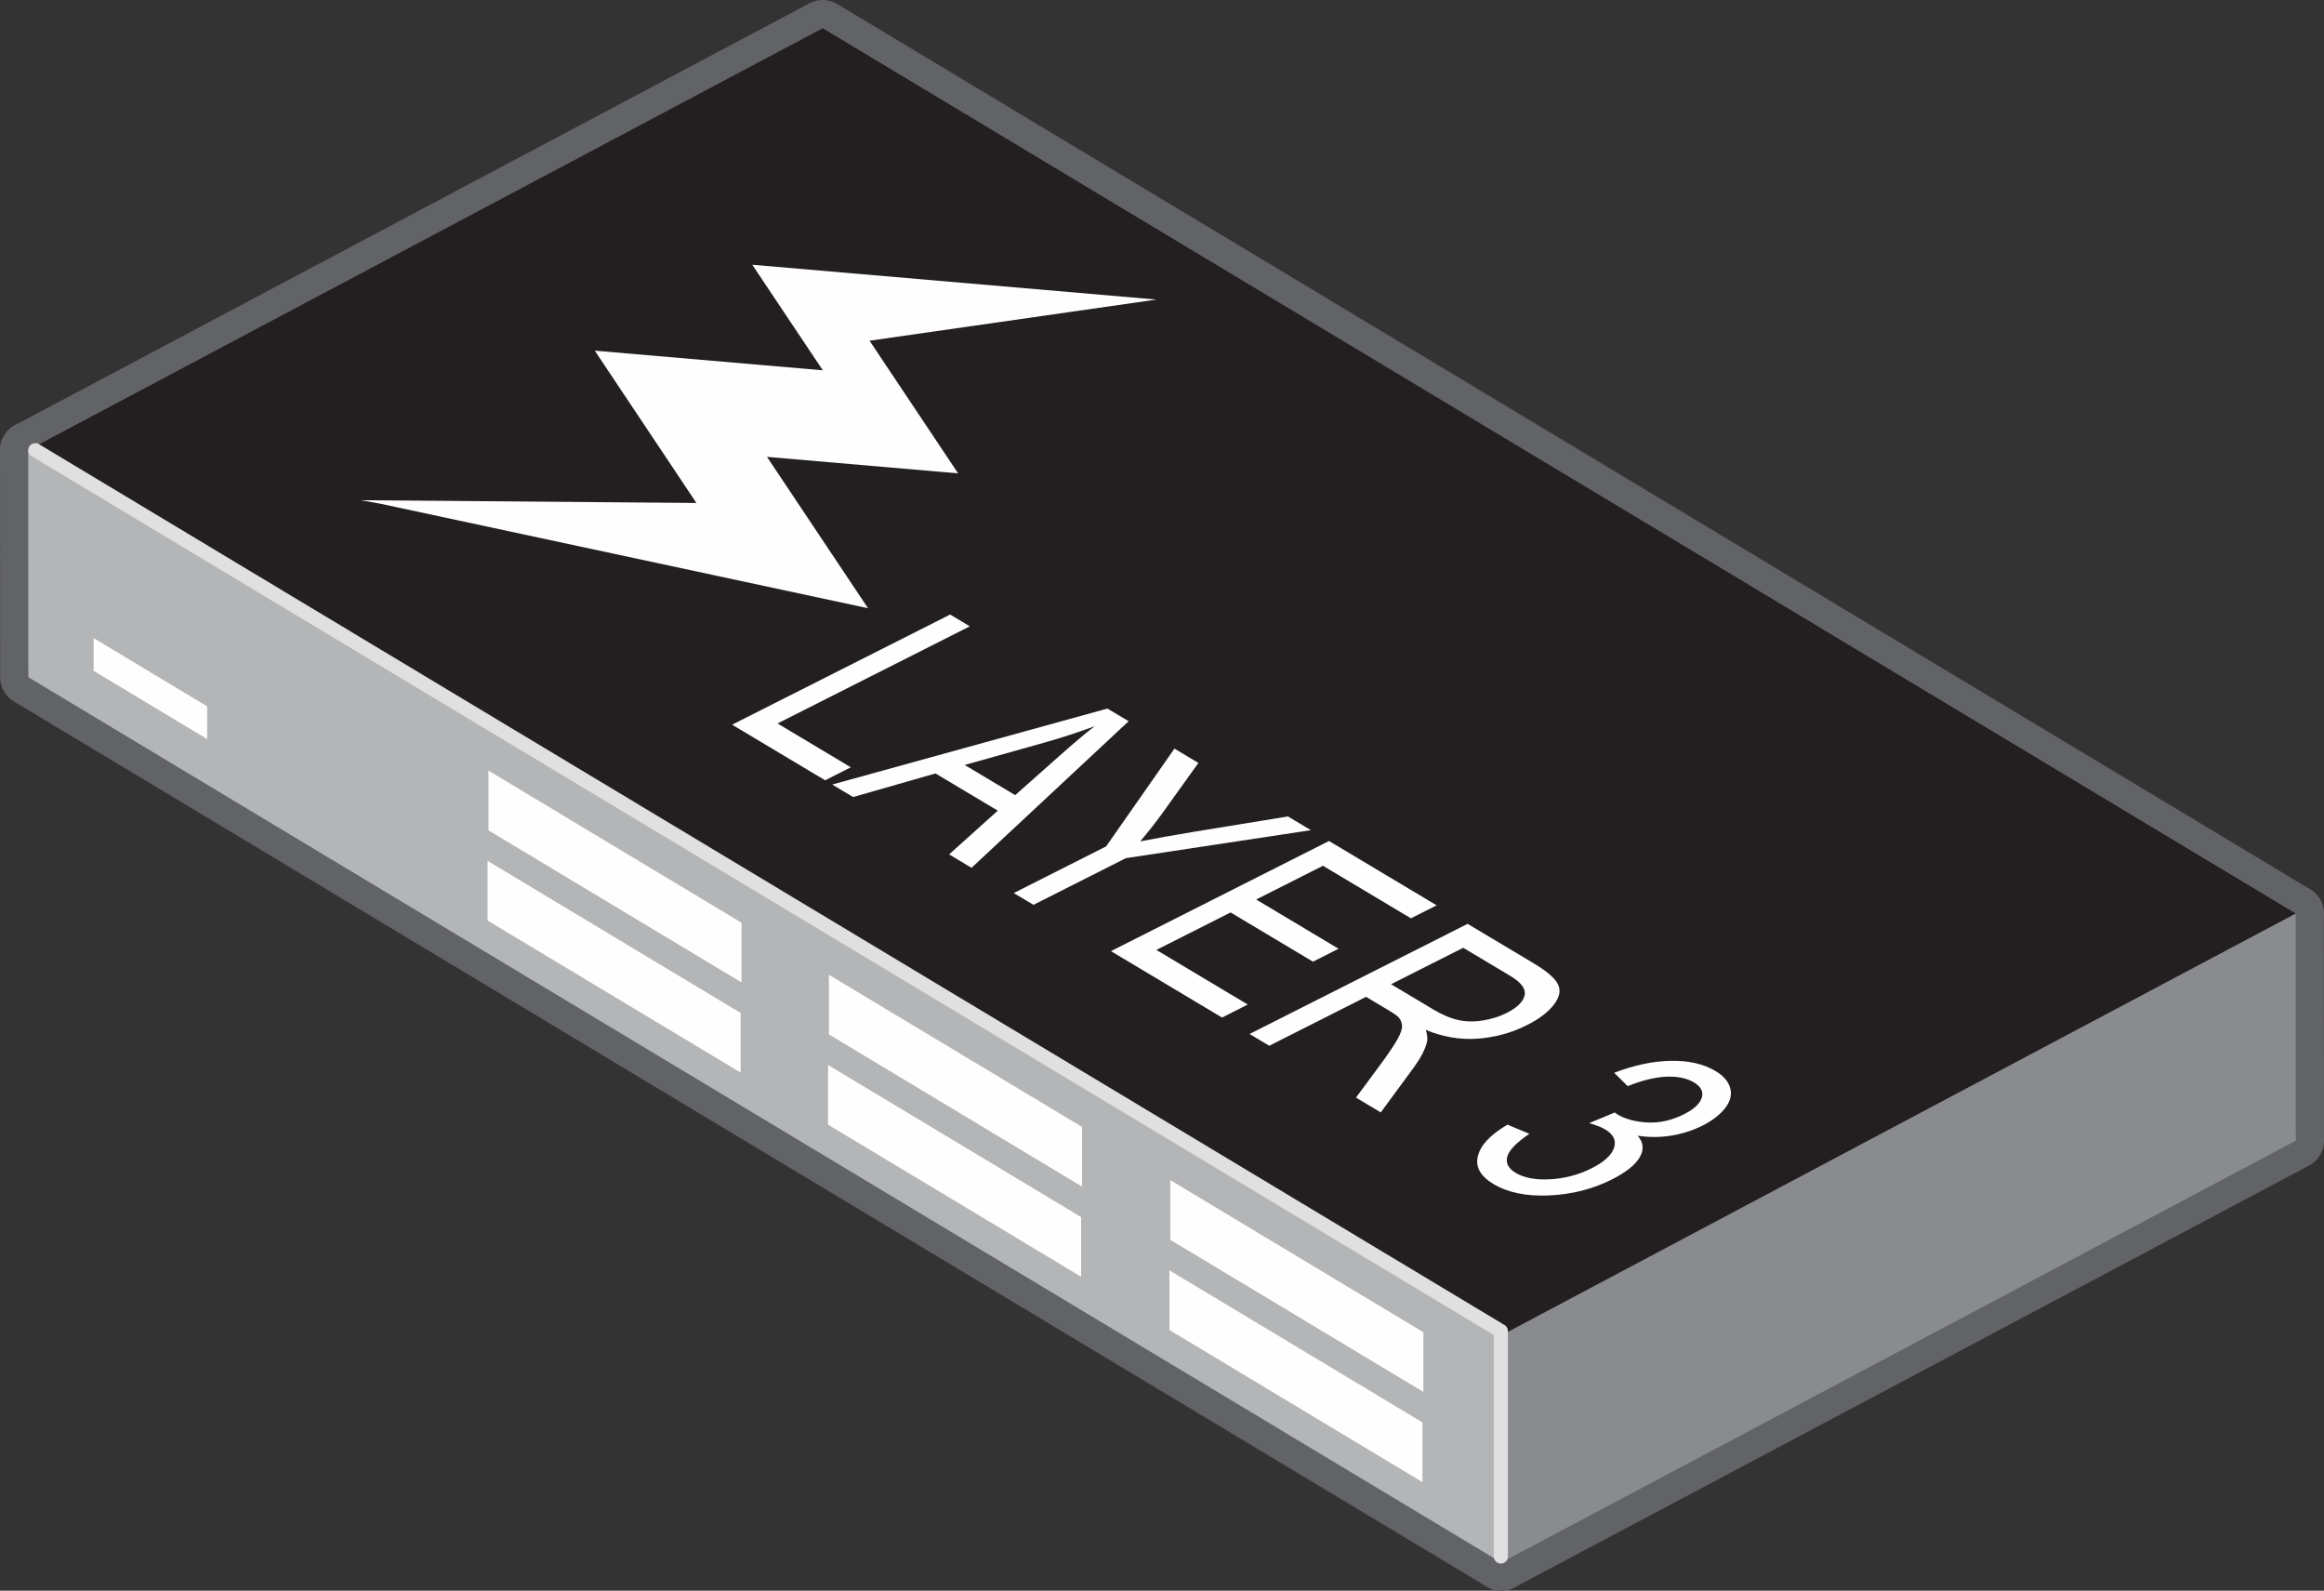 <?xml version="1.0" encoding="utf-8"?>
<svg version="1.1" id="Layer_1" xmlns="http://www.w3.org/2000/svg" x="0px" y="0px"
     viewBox="0 0 123.668 84.623" style="enable-background:new 0 0 123.668 84.623;" xml:space="preserve">
<rect x="0" y="0" width="123.668" height="84.623" fill="#333333" stroke="none"/>
<style type="text/css">
	.st0{fill:none;stroke:#626366;stroke-width:3;stroke-linecap:round;stroke-linejoin:round;}
	.st1{fill:#898B8E;}
	.st2{fill:#231F20;}
	.st3{fill:#B3B5B7;}
	.st4{fill:none;stroke:#DFE0DF;stroke-width:0.75;stroke-linecap:round;stroke-linejoin:round;}
	.st5{fill:#FEFEFE;}
</style>
<title>icon-switch-24port-poeL3</title>
<desc>Created with Sketch.</desc>
<polygon id="Stroke-1" class="st0" points="79.881,71.039 122.16,48.596 122.168,60.682 79.889,83.123 "/>
<polygon id="Stroke-3" class="st0" points="1.5,23.943 43.779,1.5 122.16,48.595 79.881,71.039 "/>
<polygon id="Stroke-5" class="st0" points="79.881,71.039 79.889,83.123 1.508,36.027 1.5,23.943 "/>
<polygon id="Fill-8" class="st1" points="79.881,71.039 122.16,48.598 122.168,60.682 79.889,83.125 "/>
<polygon id="Fill-9" class="st2" points="1.5,23.943 43.779,1.502 122.16,48.597 79.881,71.039 "/>
<polygon id="Fill-10" class="st3" points="79.881,71.039 79.889,83.125 1.508,36.027 1.5,23.943 "/>
<polyline id="Stroke-11" class="st4" points="1.879,23.949 79.865,70.808 79.865,82.803 "/>
<polygon id="Fill-12" class="st5" points="11.026,39.32 4.983,35.689 4.983,33.947 11.026,37.578 "/>
<polygon id="Fill-13" class="st5" points="75.744,74.048 62.277,65.956 62.277,62.782 75.744,70.874 "/>
<polygon id="Fill-14" class="st5" points="75.693,78.845 62.23,70.755 62.23,67.579 75.693,75.669 "/>
<polygon id="Fill-15" class="st5" points="57.58,63.125 44.111,55.031 44.111,51.857 57.58,59.951 "/>
<polygon id="Fill-16" class="st5" points="57.531,67.921 44.064,59.83 44.064,56.655 57.531,64.747 "/>
<polygon id="Fill-17" class="st5" points="39.459,52.263 25.992,44.171 25.992,40.995 39.459,49.087 "/>
<polygon id="Fill-18" class="st5" points="39.412,57.06 25.945,48.97 25.945,45.796 39.412,53.886 "/>
<polygon id="Fill-19" class="st5" points="19.195,26.61 37.058,26.757 31.649,18.654 43.785,19.7 40.031,14.084 61.542,15.936 
	46.272,18.125 50.984,25.182 40.813,24.304 46.191,32.356 20.243,26.797 "/>
<polygon id="Fill-20" class="st5" points="38.957,38.552 50.561,32.692 51.607,33.319 41.374,38.487 45.276,40.819 43.907,41.51 "/>
<path id="Fill-21" class="st5" d="M51.335,40.695l2.686,1.605l2.387-2.116c0.724-0.644,1.337-1.161,1.844-1.552
	c-0.846,0.315-1.727,0.604-2.644,0.864L51.335,40.695z M44.285,41.736l14.645-4.042l1.129,0.674l-8.36,7.798l-1.194-0.714
	l2.59-2.327l-3.314-1.979l-4.383,1.255L44.285,41.736z"/>
<path id="Fill-23" class="st5" d="M53.946,47.509l4.915-2.482l3.635-5.202l1.275,0.762l-1.936,2.699
	c-0.367,0.503-0.752,0.994-1.159,1.473c0.845-0.165,1.817-0.337,2.916-0.519l4.945-0.806l1.221,0.73l-9.848,1.489l-4.915,2.482
	L53.946,47.509z"/>
<polygon id="Fill-25" class="st5" points="59.117,50.599 70.721,44.739 76.449,48.162 75.08,48.853 70.4,46.057 66.846,47.852 
	71.228,50.471 69.867,51.159 65.484,48.54 61.535,50.535 66.398,53.44 65.029,54.132 "/>
<path id="Fill-27" class="st5" d="M74.024,52.359l2.254,1.347c0.479,0.286,0.927,0.473,1.342,0.561
	c0.414,0.088,0.852,0.094,1.312,0.016c0.459-0.076,0.876-0.21,1.25-0.399c0.549-0.277,0.865-0.587,0.947-0.927
	c0.081-0.342-0.17-0.687-0.758-1.039l-2.508-1.498L74.024,52.359z M66.494,55.006l11.602-5.859l3.514,2.098
	c0.705,0.422,1.138,0.795,1.297,1.121c0.159,0.324,0.085,0.685-0.223,1.083s-0.781,0.759-1.42,1.081
	c-0.822,0.415-1.698,0.658-2.627,0.725c-0.928,0.067-1.85-0.087-2.762-0.464c0.082,0.264,0.1,0.487,0.054,0.67
	c-0.106,0.39-0.33,0.824-0.675,1.299l-1.779,2.418l-1.318-0.788l1.365-1.845c0.391-0.535,0.672-0.955,0.843-1.26
	c0.171-0.304,0.252-0.542,0.243-0.71c-0.01-0.168-0.065-0.315-0.17-0.441c-0.081-0.09-0.258-0.215-0.527-0.377l-1.217-0.727
	l-5.152,2.602L66.494,55.006z"/>
<path id="Fill-29" class="st5" d="M80.218,59.83l1.164,0.486c-0.696,0.473-1.088,0.881-1.176,1.222
	c-0.088,0.34,0.062,0.625,0.447,0.855c0.457,0.273,1.075,0.387,1.855,0.341c0.779-0.046,1.512-0.242,2.198-0.589
	c0.654-0.33,1.048-0.69,1.181-1.079s-0.025-0.717-0.477-0.987c-0.183-0.11-0.464-0.22-0.843-0.33l1.359-0.567
	c0.054,0.044,0.101,0.078,0.141,0.102c0.414,0.248,0.944,0.39,1.592,0.429c0.648,0.037,1.302-0.11,1.962-0.443
	c0.523-0.264,0.834-0.555,0.936-0.872c0.101-0.318-0.038-0.59-0.42-0.818c-0.378-0.226-0.867-0.327-1.468-0.301
	c-0.6,0.025-1.285,0.192-2.054,0.501l-0.72-0.71c1.074-0.411,2.086-0.623,3.032-0.636c0.945-0.014,1.732,0.167,2.359,0.541
	c0.433,0.259,0.696,0.565,0.787,0.92c0.093,0.354,0,0.708-0.277,1.06c-0.277,0.352-0.679,0.662-1.207,0.928
	c-0.501,0.253-1.05,0.429-1.644,0.527c-0.595,0.099-1.195,0.101-1.798,0.008c0.31,0.36,0.345,0.744,0.106,1.15
	c-0.239,0.407-0.733,0.8-1.482,1.179c-1.013,0.511-2.125,0.793-3.333,0.848c-1.209,0.054-2.199-0.149-2.97-0.61
	c-0.695-0.415-0.97-0.913-0.822-1.494C78.793,60.91,79.319,60.357,80.218,59.83"/>
</svg>
